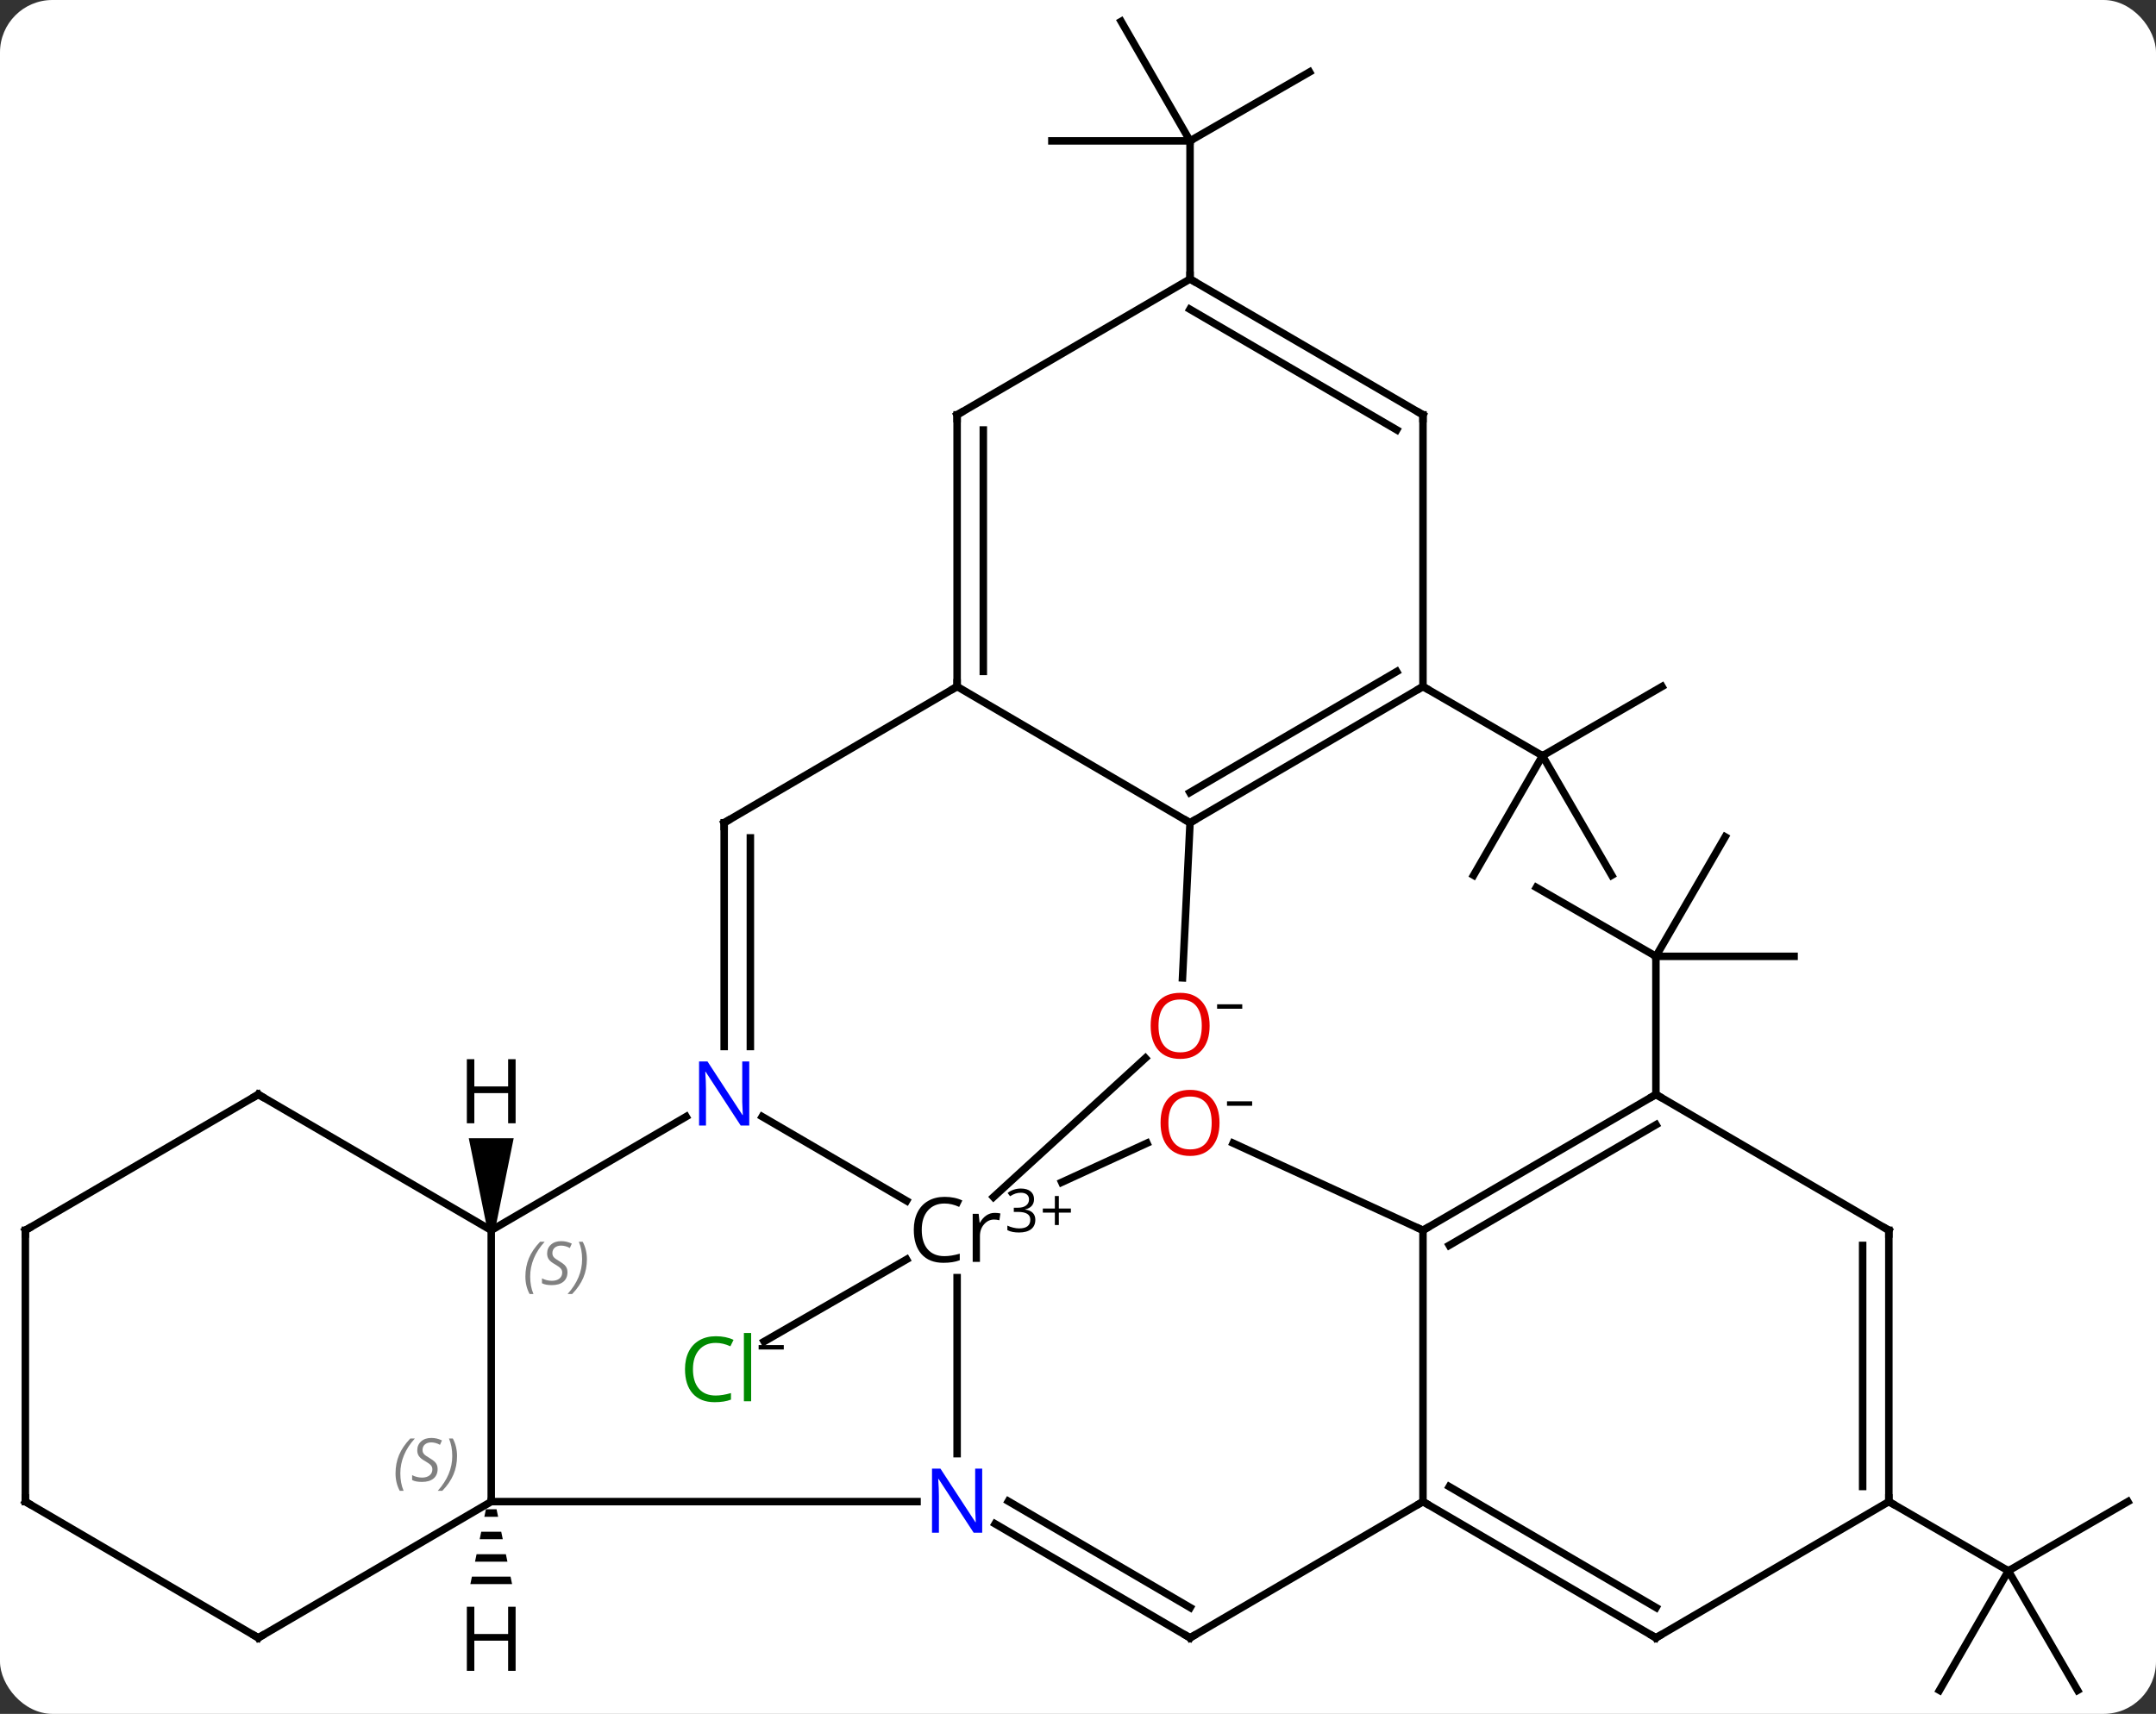 <svg width="288" viewBox="0 0 288 229" style="fill-opacity:1; color-rendering:auto; color-interpolation:auto; text-rendering:auto; stroke:black; stroke-linecap:square; stroke-miterlimit:10; shape-rendering:auto; stroke-opacity:1; fill:black; stroke-dasharray:none; font-weight:normal; stroke-width:1; font-family:'Open Sans'; font-style:normal; stroke-linejoin:miter; font-size:12; stroke-dashoffset:0; image-rendering:auto;" height="229" class="cas-substance-image" xmlns:xlink="http://www.w3.org/1999/xlink" xmlns="http://www.w3.org/2000/svg"><rect x="0" y="0" width="288" height="229" fill="#333333" stroke="none"/><svg class="cas-substance-single-component"><rect y="0" x="0" width="288" stroke="none" ry="7" rx="7" height="229" fill="white" class="cas-substance-group"/><svg y="0" x="0" width="288" viewBox="0 0 288 229" style="fill:black;" height="229" class="cas-substance-single-component-image"><svg><g><g transform="translate(951,729)" style="text-rendering:geometricPrecision; color-rendering:optimizeQuality; color-interpolation:linearRGB; stroke-linecap:butt; image-rendering:optimizeQuality;"><line y2="-560.721" y1="-549.753" x2="-829.9" x1="-848.928" style="fill:none;"/><line y2="-637.267" y1="-628.014" x2="-728.988" x1="-744.953" style="fill:none;"/><line y2="-612.049" y1="-628.014" x2="-735.699" x1="-744.953" style="fill:none;"/><line y2="-612.049" y1="-628.014" x2="-754.155" x1="-744.953" style="fill:none;"/><line y2="-637.267" y1="-628.014" x2="-760.918" x1="-744.953" style="fill:none;"/><line y2="-610.422" y1="-601.219" x2="-745.766" x1="-729.802" style="fill:none;"/><line y2="-617.184" y1="-601.219" x2="-720.548" x1="-729.802" style="fill:none;"/><line y2="-601.219" y1="-601.219" x2="-711.346" x1="-729.802" style="fill:none;"/><line y2="-582.763" y1="-601.219" x2="-729.802" x1="-729.802" style="fill:none;"/><line y2="-528.361" y1="-519.108" x2="-666.756" x1="-682.721" style="fill:none;"/><line y2="-503.143" y1="-519.108" x2="-673.467" x1="-682.721" style="fill:none;"/><line y2="-503.143" y1="-519.108" x2="-691.923" x1="-682.721" style="fill:none;"/><line y2="-528.361" y1="-519.108" x2="-698.686" x1="-682.721" style="fill:none;"/><line y2="-719.379" y1="-710.176" x2="-776.069" x1="-792.034" style="fill:none;"/><line y2="-726.141" y1="-710.176" x2="-801.236" x1="-792.034" style="fill:none;"/><line y2="-710.176" y1="-710.176" x2="-810.49" x1="-792.034" style="fill:none;"/><line y2="-691.72" y1="-710.176" x2="-792.034" x1="-792.034" style="fill:none;"/><line y2="-534.768" y1="-558.287" x2="-823.149" x1="-823.149" style="fill:none;"/><line y2="-579.801" y1="-568.553" x2="-849.186" x1="-829.905" style="fill:none;"/><line y2="-587.619" y1="-569.056" x2="-797.996" x1="-818.292" style="fill:none;"/><line y2="-576.257" y1="-571.028" x2="-797.789" x1="-809.176" style="fill:none;"/><line y2="-528.361" y1="-528.361" x2="-885.381" x1="-828.501" style="fill:none;"/><line y2="-510.159" y1="-525.391" x2="-792.034" x1="-818.072" style="fill:none;"/><line y2="-514.201" y1="-528.412" x2="-792.011" x1="-816.304" style="fill:none;"/><line y2="-564.612" y1="-579.801" x2="-885.381" x1="-859.345" style="fill:none;"/><line y2="-619.065" y1="-589.17" x2="-854.265" x1="-854.265" style="fill:none;"/><line y2="-617.045" y1="-589.17" x2="-850.765" x1="-850.765" style="fill:none;"/><line y2="-619.065" y1="-598.339" x2="-792.034" x1="-793.041" style="fill:none;"/><line y2="-564.612" y1="-576.257" x2="-760.918" x1="-786.279" style="fill:none;"/><line y2="-564.612" y1="-528.361" x2="-885.381" x1="-885.381" style="fill:none;"/><line y2="-510.159" y1="-528.361" x2="-916.497" x1="-885.381" style="fill:none;"/><line y2="-528.361" y1="-510.159" x2="-760.918" x1="-792.034" style="fill:none;"/><line y2="-582.763" y1="-564.612" x2="-916.497" x1="-885.381" style="fill:none;"/><line y2="-637.267" y1="-619.065" x2="-823.149" x1="-854.265" style="fill:none;"/><line y2="-637.267" y1="-619.065" x2="-823.149" x1="-792.034" style="fill:none;"/><line y2="-637.267" y1="-619.065" x2="-760.918" x1="-792.034" style="fill:none;"/><line y2="-639.268" y1="-623.107" x2="-764.429" x1="-792.057" style="fill:none;"/><line y2="-528.361" y1="-564.612" x2="-760.918" x1="-760.918" style="fill:none;"/><line y2="-582.763" y1="-564.612" x2="-729.802" x1="-760.918" style="fill:none;"/><line y2="-578.722" y1="-562.607" x2="-729.784" x1="-757.409" style="fill:none;"/><line y2="-528.361" y1="-510.159" x2="-947.613" x1="-916.497" style="fill:none;"/><line y2="-510.159" y1="-528.361" x2="-729.802" x1="-760.918" style="fill:none;"/><line y2="-514.201" y1="-530.362" x2="-729.779" x1="-757.406" style="fill:none;"/><line y2="-564.612" y1="-582.763" x2="-947.613" x1="-916.497" style="fill:none;"/><line y2="-673.569" y1="-637.267" x2="-823.149" x1="-823.149" style="fill:none;"/><line y2="-671.548" y1="-639.288" x2="-819.649" x1="-819.649" style="fill:none;"/><line y2="-673.569" y1="-637.267" x2="-760.918" x1="-760.918" style="fill:none;"/><line y2="-564.612" y1="-582.763" x2="-698.686" x1="-729.802" style="fill:none;"/><line y2="-564.612" y1="-528.361" x2="-947.613" x1="-947.613" style="fill:none;"/><line y2="-528.361" y1="-510.159" x2="-698.686" x1="-729.802" style="fill:none;"/><line y2="-691.72" y1="-673.569" x2="-792.034" x1="-823.149" style="fill:none;"/><line y2="-691.72" y1="-673.569" x2="-792.034" x1="-760.918" style="fill:none;"/><line y2="-687.679" y1="-671.564" x2="-792.052" x1="-764.427" style="fill:none;"/><line y2="-528.361" y1="-564.612" x2="-698.686" x1="-698.686" style="fill:none;"/><line y2="-530.382" y1="-562.592" x2="-702.186" x1="-702.186" style="fill:none;"/><path style="stroke:none;" d="M-886.094 -527.336 L-886.302 -526.336 L-884.461 -526.336 L-884.669 -527.336 ZM-886.717 -524.336 L-886.924 -523.336 L-883.839 -523.336 L-884.046 -524.336 ZM-887.339 -521.336 L-887.546 -520.336 L-883.217 -520.336 L-883.424 -521.336 ZM-887.961 -518.336 L-888.169 -517.336 L-882.594 -517.336 L-882.802 -518.336 Z"/><path style="stroke:none;" d="M-884.881 -564.612 L-885.881 -564.612 L-888.381 -576.912 L-882.381 -576.912 Z"/></g><g transform="translate(951,729)" style="fill:rgb(0,138,0); text-rendering:geometricPrecision; color-rendering:optimizeQuality; image-rendering:optimizeQuality; font-family:'Open Sans'; stroke:rgb(0,138,0); color-interpolation:linearRGB;"><path style="stroke:none;" d="M-855.388 -549.567 Q-856.794 -549.567 -857.614 -548.629 Q-858.434 -547.692 -858.434 -546.051 Q-858.434 -544.379 -857.645 -543.457 Q-856.856 -542.535 -855.403 -542.535 Q-854.497 -542.535 -853.356 -542.864 L-853.356 -541.989 Q-854.247 -541.645 -855.544 -541.645 Q-857.434 -541.645 -858.466 -542.801 Q-859.497 -543.957 -859.497 -546.067 Q-859.497 -547.395 -859.005 -548.387 Q-858.513 -549.379 -857.575 -549.918 Q-856.638 -550.457 -855.372 -550.457 Q-854.028 -550.457 -853.013 -549.973 L-853.434 -549.114 Q-854.419 -549.567 -855.388 -549.567 ZM-850.661 -541.77 L-851.63 -541.77 L-851.63 -550.895 L-850.661 -550.895 L-850.661 -541.77 Z"/><path style="fill:black; stroke:none;" d="M-849.661 -548.685 L-849.661 -549.279 L-846.302 -549.279 L-846.302 -548.685 L-849.661 -548.685 Z"/><path style="fill:black; stroke:none;" d="M-824.825 -568.191 Q-826.232 -568.191 -827.052 -567.253 Q-827.872 -566.316 -827.872 -564.675 Q-827.872 -563.003 -827.083 -562.081 Q-826.294 -561.159 -824.841 -561.159 Q-823.935 -561.159 -822.794 -561.487 L-822.794 -560.612 Q-823.685 -560.269 -824.982 -560.269 Q-826.872 -560.269 -827.903 -561.425 Q-828.935 -562.581 -828.935 -564.691 Q-828.935 -566.019 -828.442 -567.011 Q-827.95 -568.003 -827.013 -568.542 Q-826.075 -569.081 -824.81 -569.081 Q-823.466 -569.081 -822.45 -568.597 L-822.872 -567.737 Q-823.857 -568.191 -824.825 -568.191 ZM-818.13 -566.941 Q-817.708 -566.941 -817.364 -566.862 L-817.505 -565.956 Q-817.896 -566.05 -818.208 -566.05 Q-818.989 -566.05 -819.544 -565.417 Q-820.099 -564.784 -820.099 -563.847 L-820.099 -560.394 L-821.067 -560.394 L-821.067 -566.816 L-820.271 -566.816 L-820.146 -565.628 L-820.099 -565.628 Q-819.755 -566.253 -819.247 -566.597 Q-818.739 -566.941 -818.13 -566.941 Z"/><path style="fill:black; stroke:none;" d="M-812.872 -568.772 Q-812.872 -568.225 -813.185 -567.873 Q-813.497 -567.522 -814.06 -567.412 L-814.06 -567.381 Q-813.372 -567.287 -813.036 -566.936 Q-812.7 -566.584 -812.7 -566.022 Q-812.7 -565.194 -813.271 -564.756 Q-813.841 -564.319 -814.872 -564.319 Q-815.325 -564.319 -815.708 -564.389 Q-816.091 -564.459 -816.435 -564.631 L-816.435 -565.24 Q-816.075 -565.069 -815.653 -564.967 Q-815.232 -564.865 -814.857 -564.865 Q-813.372 -564.865 -813.372 -566.037 Q-813.372 -567.069 -815.013 -567.069 L-815.575 -567.069 L-815.575 -567.631 L-814.997 -567.631 Q-814.325 -567.631 -813.935 -567.928 Q-813.544 -568.225 -813.544 -568.74 Q-813.544 -569.162 -813.833 -569.397 Q-814.122 -569.631 -814.622 -569.631 Q-814.997 -569.631 -815.325 -569.53 Q-815.653 -569.428 -816.075 -569.162 L-816.403 -569.6 Q-816.06 -569.881 -815.599 -570.037 Q-815.138 -570.194 -814.638 -570.194 Q-813.794 -570.194 -813.333 -569.811 Q-812.872 -569.428 -812.872 -568.772 Z"/><path style="fill:black; stroke:none;" d="M-809.56 -567.522 L-807.95 -567.522 L-807.95 -566.975 L-809.56 -566.975 L-809.56 -565.319 L-810.091 -565.319 L-810.091 -566.975 L-811.7 -566.975 L-811.7 -567.522 L-810.091 -567.522 L-810.091 -569.194 L-809.56 -569.194 L-809.56 -567.522 Z"/><path style="fill:rgb(0,5,255); stroke:none;" d="M-819.798 -524.205 L-820.939 -524.205 L-825.626 -531.393 L-825.673 -531.393 Q-825.579 -530.127 -825.579 -529.08 L-825.579 -524.205 L-826.501 -524.205 L-826.501 -532.768 L-825.376 -532.768 L-820.704 -525.611 L-820.657 -525.611 Q-820.657 -525.768 -820.704 -526.627 Q-820.751 -527.486 -820.736 -527.861 L-820.736 -532.768 L-819.798 -532.768 L-819.798 -524.205 Z"/><path style="fill:rgb(0,5,255); stroke:none;" d="M-850.914 -578.607 L-852.055 -578.607 L-856.742 -585.795 L-856.789 -585.795 Q-856.695 -584.529 -856.695 -583.482 L-856.695 -578.607 L-857.617 -578.607 L-857.617 -587.17 L-856.492 -587.17 L-851.82 -580.013 L-851.773 -580.013 Q-851.773 -580.17 -851.82 -581.029 Q-851.867 -581.888 -851.851 -582.263 L-851.851 -587.17 L-850.914 -587.17 L-850.914 -578.607 Z"/><path style="fill:rgb(230,0,0); stroke:none;" d="M-789.418 -591.935 Q-789.418 -589.872 -790.457 -588.692 Q-791.496 -587.513 -793.34 -587.513 Q-795.231 -587.513 -796.262 -588.677 Q-797.293 -589.841 -797.293 -591.95 Q-797.293 -594.044 -796.262 -595.192 Q-795.231 -596.341 -793.34 -596.341 Q-791.481 -596.341 -790.449 -595.169 Q-789.418 -593.997 -789.418 -591.935 ZM-796.246 -591.935 Q-796.246 -590.2 -795.504 -589.294 Q-794.762 -588.388 -793.34 -588.388 Q-791.918 -588.388 -791.191 -589.286 Q-790.465 -590.185 -790.465 -591.935 Q-790.465 -593.669 -791.191 -594.56 Q-791.918 -595.45 -793.34 -595.45 Q-794.762 -595.45 -795.504 -594.552 Q-796.246 -593.653 -796.246 -591.935 Z"/><path style="fill:black; stroke:none;" d="M-788.418 -594.216 L-788.418 -594.81 L-785.059 -594.81 L-785.059 -594.216 L-788.418 -594.216 Z"/><path style="fill:rgb(230,0,0); stroke:none;" d="M-788.096 -578.97 Q-788.096 -576.907 -789.135 -575.727 Q-790.174 -574.548 -792.018 -574.548 Q-793.909 -574.548 -794.94 -575.712 Q-795.971 -576.876 -795.971 -578.985 Q-795.971 -581.079 -794.94 -582.227 Q-793.909 -583.376 -792.018 -583.376 Q-790.159 -583.376 -789.127 -582.204 Q-788.096 -581.032 -788.096 -578.97 ZM-794.924 -578.97 Q-794.924 -577.235 -794.182 -576.329 Q-793.44 -575.423 -792.018 -575.423 Q-790.596 -575.423 -789.87 -576.321 Q-789.143 -577.22 -789.143 -578.97 Q-789.143 -580.704 -789.87 -581.595 Q-790.596 -582.485 -792.018 -582.485 Q-793.44 -582.485 -794.182 -581.587 Q-794.924 -580.688 -794.924 -578.97 Z"/><path style="fill:black; stroke:none;" d="M-787.096 -581.251 L-787.096 -581.845 L-783.737 -581.845 L-783.737 -581.251 L-787.096 -581.251 Z"/></g><g transform="translate(951,729)" style="font-size:8.4px; fill:gray; text-rendering:geometricPrecision; image-rendering:optimizeQuality; color-rendering:optimizeQuality; font-family:'Open Sans'; font-style:italic; stroke:gray; color-interpolation:linearRGB;"><path style="stroke:none;" d="M-898.164 -532.134 Q-898.164 -533.462 -897.696 -534.587 Q-897.227 -535.712 -896.196 -536.79 L-895.586 -536.79 Q-896.555 -535.727 -897.039 -534.555 Q-897.524 -533.384 -897.524 -532.149 Q-897.524 -530.821 -897.086 -529.805 L-897.602 -529.805 Q-898.164 -530.837 -898.164 -532.134 ZM-892.542 -532.727 Q-892.542 -531.899 -893.089 -531.446 Q-893.636 -530.993 -894.636 -530.993 Q-895.042 -530.993 -895.354 -531.048 Q-895.667 -531.102 -895.948 -531.243 L-895.948 -531.899 Q-895.323 -531.571 -894.62 -531.571 Q-893.995 -531.571 -893.62 -531.868 Q-893.245 -532.165 -893.245 -532.68 Q-893.245 -532.993 -893.448 -533.22 Q-893.651 -533.446 -894.214 -533.774 Q-894.808 -534.102 -895.034 -534.43 Q-895.261 -534.759 -895.261 -535.212 Q-895.261 -535.946 -894.745 -536.407 Q-894.229 -536.868 -893.386 -536.868 Q-893.011 -536.868 -892.675 -536.79 Q-892.339 -536.712 -891.964 -536.54 L-892.229 -535.946 Q-892.479 -536.102 -892.8 -536.188 Q-893.12 -536.274 -893.386 -536.274 Q-893.917 -536.274 -894.237 -536.001 Q-894.558 -535.727 -894.558 -535.259 Q-894.558 -535.055 -894.487 -534.907 Q-894.417 -534.759 -894.276 -534.626 Q-894.136 -534.493 -893.714 -534.243 Q-893.151 -533.899 -892.948 -533.704 Q-892.745 -533.509 -892.643 -533.274 Q-892.542 -533.04 -892.542 -532.727 ZM-889.947 -534.446 Q-889.947 -533.118 -890.424 -531.985 Q-890.9 -530.852 -891.916 -529.805 L-892.525 -529.805 Q-890.588 -531.962 -890.588 -534.446 Q-890.588 -535.774 -891.025 -536.79 L-890.51 -536.79 Q-889.947 -535.727 -889.947 -534.446 Z"/></g><g transform="translate(951,729)" style="stroke-linecap:butt; font-size:8.4px; text-rendering:geometricPrecision; image-rendering:optimizeQuality; color-rendering:optimizeQuality; font-family:'Open Sans'; font-style:italic; color-interpolation:linearRGB; stroke-miterlimit:5;"><path style="fill:none;" d="M-792.465 -510.412 L-792.034 -510.159 L-791.602 -510.412"/><path style="fill:gray; stroke:none;" d="M-880.818 -558.429 Q-880.818 -559.757 -880.35 -560.882 Q-879.881 -562.007 -878.85 -563.085 L-878.24 -563.085 Q-879.209 -562.023 -879.693 -560.851 Q-880.178 -559.679 -880.178 -558.444 Q-880.178 -557.116 -879.74 -556.101 L-880.256 -556.101 Q-880.818 -557.132 -880.818 -558.429 ZM-875.196 -559.023 Q-875.196 -558.194 -875.743 -557.741 Q-876.29 -557.288 -877.29 -557.288 Q-877.696 -557.288 -878.009 -557.343 Q-878.321 -557.398 -878.602 -557.538 L-878.602 -558.194 Q-877.977 -557.866 -877.274 -557.866 Q-876.649 -557.866 -876.274 -558.163 Q-875.899 -558.46 -875.899 -558.976 Q-875.899 -559.288 -876.102 -559.515 Q-876.305 -559.741 -876.868 -560.069 Q-877.462 -560.398 -877.688 -560.726 Q-877.915 -561.054 -877.915 -561.507 Q-877.915 -562.241 -877.399 -562.702 Q-876.884 -563.163 -876.04 -563.163 Q-875.665 -563.163 -875.329 -563.085 Q-874.993 -563.007 -874.618 -562.835 L-874.884 -562.241 Q-875.134 -562.398 -875.454 -562.483 Q-875.774 -562.569 -876.04 -562.569 Q-876.571 -562.569 -876.891 -562.296 Q-877.212 -562.023 -877.212 -561.554 Q-877.212 -561.351 -877.141 -561.202 Q-877.071 -561.054 -876.93 -560.921 Q-876.79 -560.788 -876.368 -560.538 Q-875.805 -560.194 -875.602 -559.999 Q-875.399 -559.804 -875.298 -559.569 Q-875.196 -559.335 -875.196 -559.023 ZM-872.601 -560.741 Q-872.601 -559.413 -873.078 -558.28 Q-873.555 -557.148 -874.57 -556.101 L-875.18 -556.101 Q-873.242 -558.257 -873.242 -560.741 Q-873.242 -562.069 -873.68 -563.085 L-873.164 -563.085 Q-872.601 -562.023 -872.601 -560.741 Z"/><path style="fill:none;" d="M-854.265 -618.565 L-854.265 -619.065 L-853.834 -619.318"/><path style="fill:none;" d="M-791.602 -619.318 L-792.034 -619.065 L-792.465 -619.318"/><path style="fill:none;" d="M-760.486 -564.864 L-760.918 -564.612 L-761.372 -564.821"/><path style="fill:none;" d="M-916.066 -510.412 L-916.497 -510.159 L-916.929 -510.412"/><path style="fill:none;" d="M-760.486 -528.109 L-760.918 -528.361 L-761.349 -528.109"/><path style="fill:none;" d="M-916.066 -582.511 L-916.497 -582.763 L-916.929 -582.511"/><path style="fill:none;" d="M-823.149 -637.767 L-823.149 -637.267 L-823.581 -637.015"/><path style="fill:none;" d="M-761.349 -637.015 L-760.918 -637.267 L-760.485 -637.016"/><path style="fill:none;" d="M-730.234 -582.511 L-729.802 -582.763 L-729.37 -582.511"/><path style="fill:none;" d="M-947.182 -528.109 L-947.613 -528.361 L-947.613 -528.861"/><path style="fill:none;" d="M-730.233 -510.412 L-729.802 -510.159 L-729.37 -510.412"/><path style="fill:none;" d="M-947.182 -564.864 L-947.613 -564.612 L-947.613 -564.112"/><path style="fill:none;" d="M-823.149 -673.069 L-823.149 -673.569 L-822.718 -673.821"/><path style="fill:none;" d="M-760.918 -673.069 L-760.918 -673.569 L-761.35 -673.821"/><path style="fill:none;" d="M-699.117 -564.864 L-698.686 -564.612 L-698.686 -564.112"/><path style="fill:none;" d="M-698.686 -528.861 L-698.686 -528.361 L-698.253 -528.111"/><path style="fill:none;" d="M-791.602 -691.468 L-792.034 -691.72 L-792.034 -692.22"/><path style="stroke:none;" d="M-882.124 -505.749 L-883.124 -505.749 L-883.124 -509.78 L-887.639 -509.78 L-887.639 -505.749 L-888.639 -505.749 L-888.639 -514.312 L-887.639 -514.312 L-887.639 -510.671 L-883.124 -510.671 L-883.124 -514.312 L-882.124 -514.312 L-882.124 -505.749 Z"/><path style="stroke:none;" d="M-882.124 -578.912 L-883.124 -578.912 L-883.124 -582.943 L-887.639 -582.943 L-887.639 -578.912 L-888.639 -578.912 L-888.639 -587.475 L-887.639 -587.475 L-887.639 -583.834 L-883.124 -583.834 L-883.124 -587.475 L-882.124 -587.475 L-882.124 -578.912 Z"/></g></g></svg></svg></svg></svg>